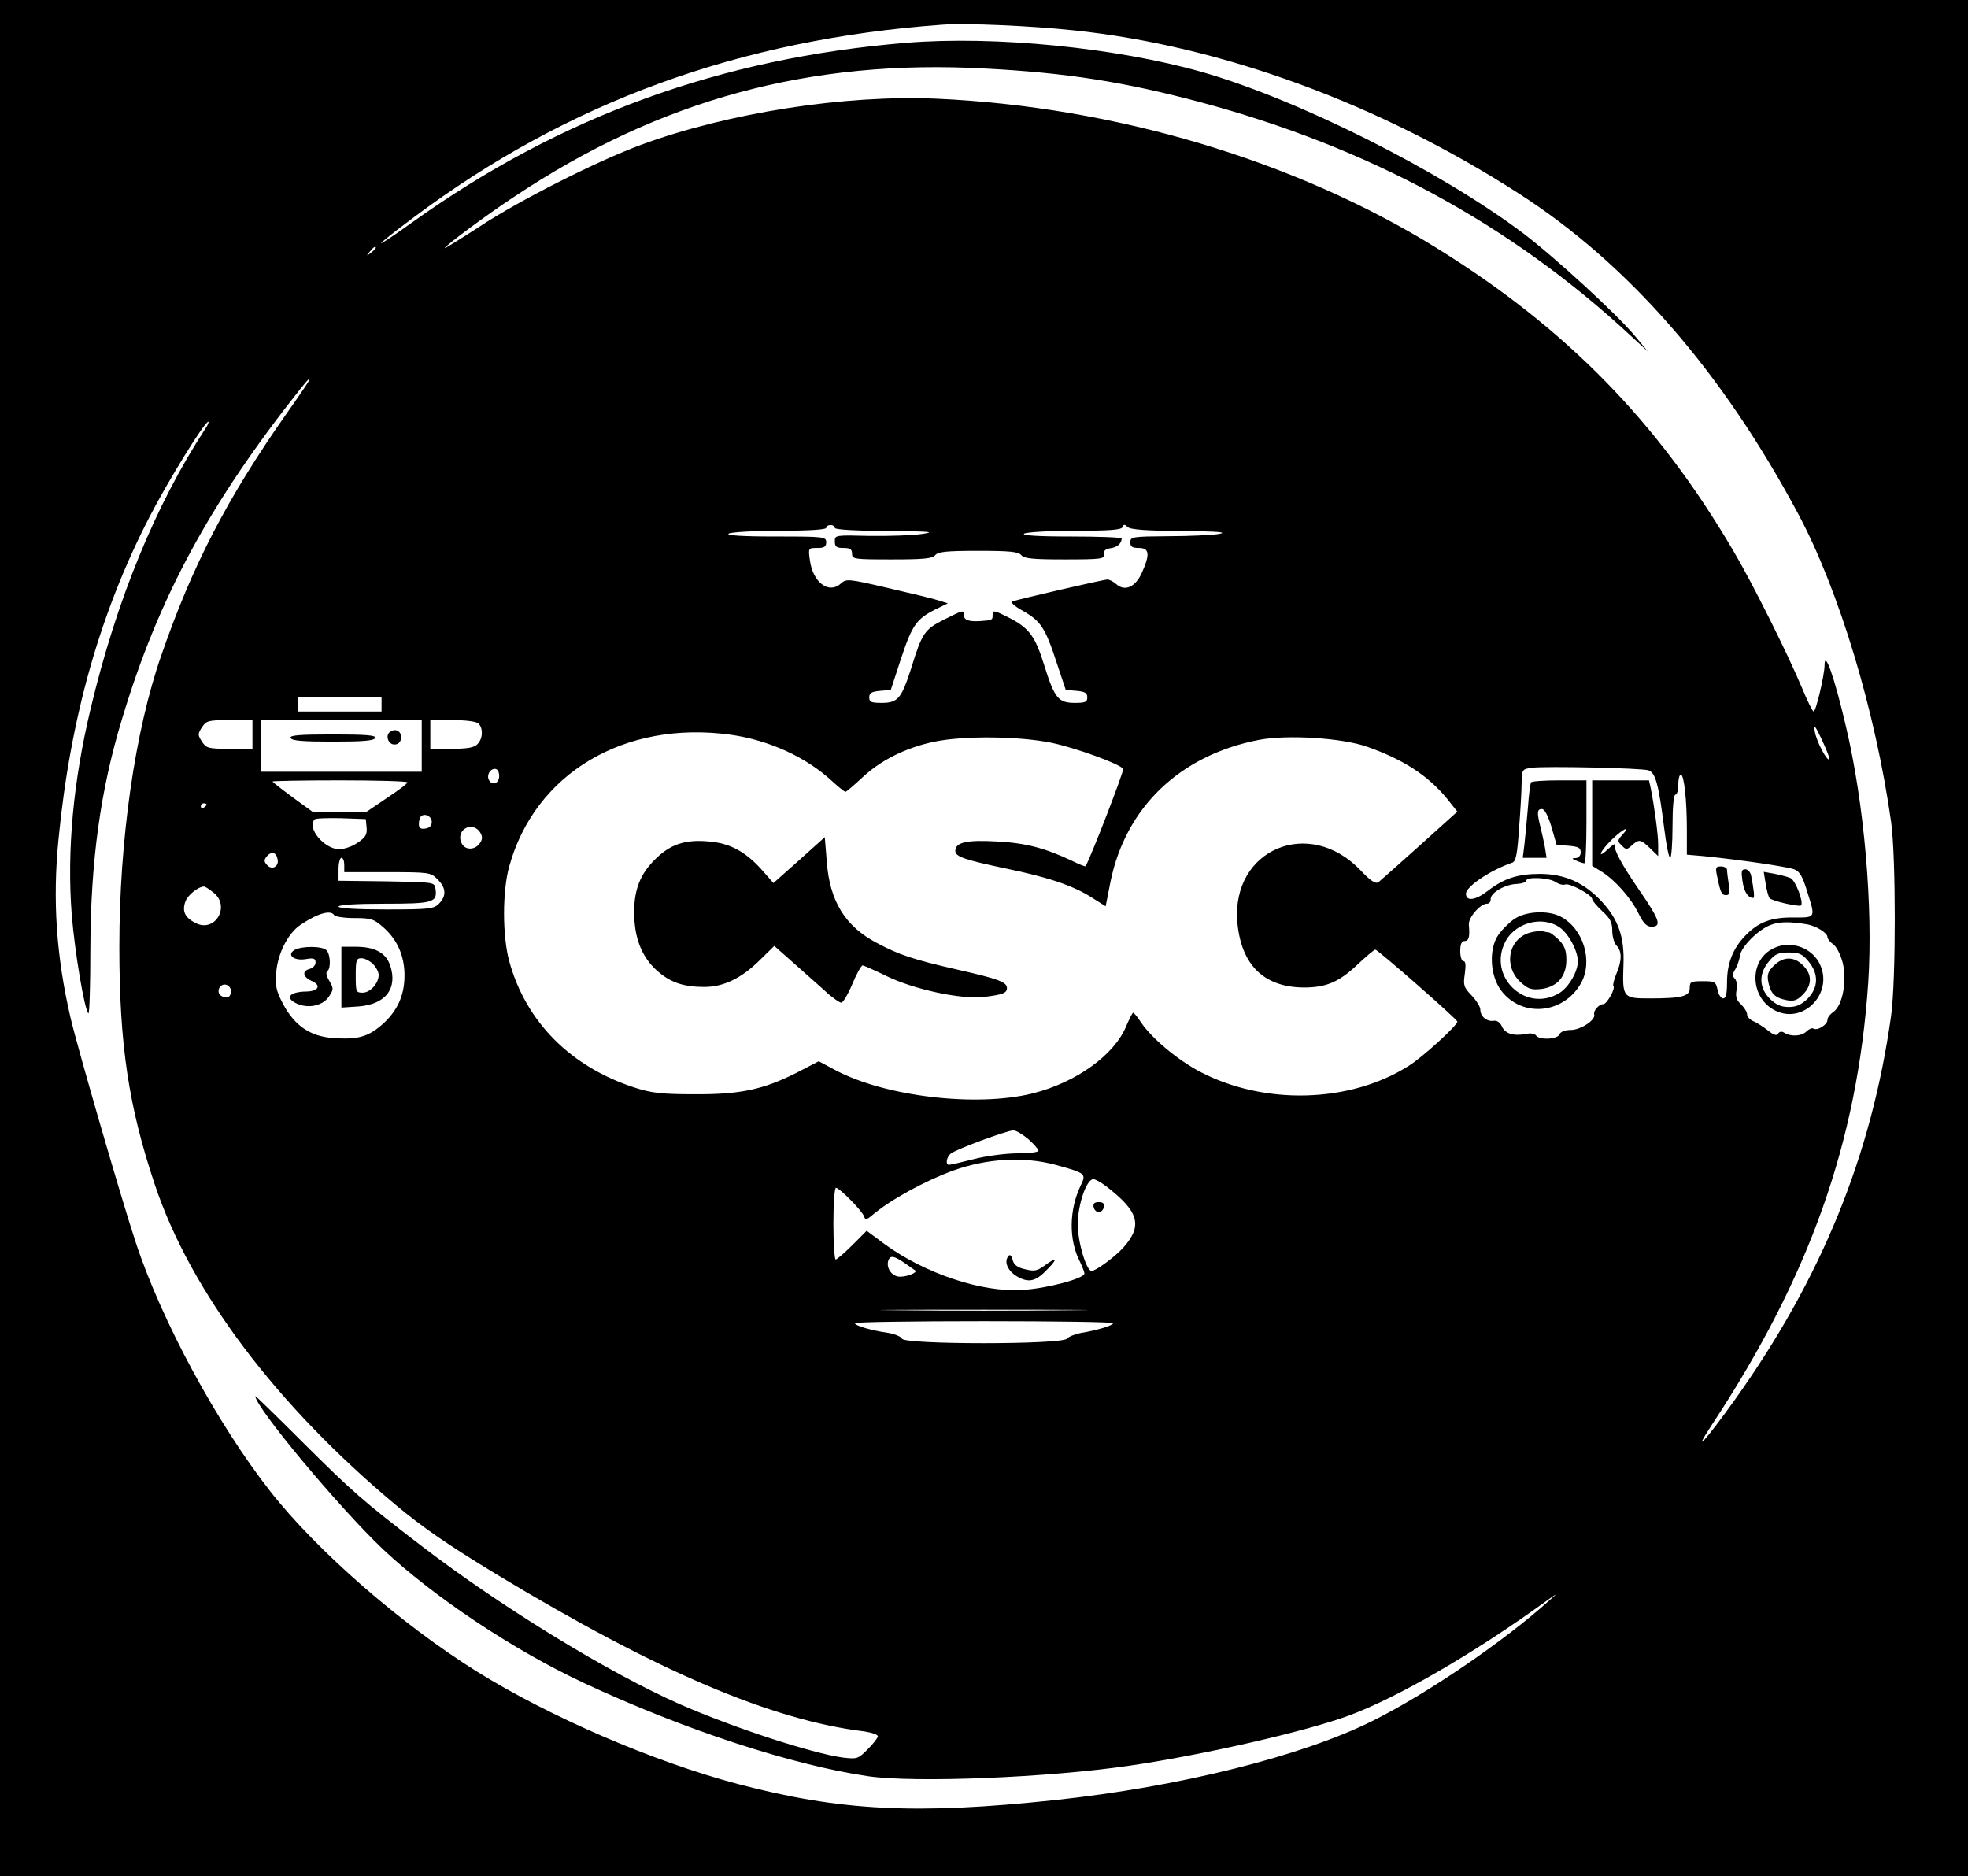 <?xml version="1.0" standalone="no"?>
<!DOCTYPE svg PUBLIC "-//W3C//DTD SVG 20010904//EN"
 "http://www.w3.org/TR/2001/REC-SVG-20010904/DTD/svg10.dtd">
<svg version="1.0" xmlns="http://www.w3.org/2000/svg"
 width="686pt" height="654pt" viewBox="0 0 686 654"
 preserveAspectRatio="xMidYMid meet">

<g transform="translate(0,654) scale(0.1,-0.1)"
fill="#000000" stroke="none">
<path d="M0 3270 l0 -3270 3430 0 3430 0 0 3270 0 3270 -3430 0 -3430 0 0
-3270z m3745 3164 c514 -54 1064 -256 1550 -569 381 -245 708 -620 973 -1116
143 -267 270 -691 324 -1074 17 -122 17 -552 0 -675 -68 -487 -242 -914 -544
-1338 -103 -144 -154 -200 -80 -87 340 516 506 984 544 1537 18 265 -14 630
-78 898 -40 171 -74 267 -74 211 0 -33 -30 -161 -38 -161 -4 0 -22 37 -41 83
-49 117 -173 366 -239 477 -263 449 -584 777 -1035 1056 -491 304 -1119 492
-1742 520 -321 14 -727 -49 -1031 -161 -152 -56 -425 -194 -561 -284 -68 -44
-123 -78 -123 -76 0 7 150 119 245 181 506 337 1029 479 1641 445 284 -15 480
-46 744 -116 589 -157 1085 -426 1504 -815 l60 -55 -45 54 c-63 76 -280 275
-391 359 -290 218 -785 466 -1118 561 -300 85 -721 127 -1030 102 -647 -53
-1206 -256 -1723 -626 -147 -105 -144 -94 6 18 537 402 1136 620 1842 671 83
6 311 -4 460 -20z m-2435 -758 c0 -2 -8 -10 -17 -17 -16 -13 -17 -12 -4 4 13
16 21 21 21 13z m-236 -468 c-4 -7 -37 -56 -74 -108 -208 -296 -330 -532 -438
-845 -92 -264 -146 -644 -146 -1015 0 -340 32 -556 124 -830 124 -371 423
-768 840 -1116 96 -80 182 -139 350 -241 559 -338 960 -509 1283 -548 26 -4
47 -11 47 -17 0 -5 -16 -26 -35 -45 -34 -34 -37 -35 -88 -29 -107 15 -375 102
-563 184 -247 108 -626 340 -904 553 -205 157 -242 190 -413 360 -92 92 -167
165 -167 163 0 -39 293 -390 446 -535 176 -165 453 -350 699 -465 349 -163
725 -286 990 -325 164 -24 630 -5 915 37 254 37 612 119 761 174 171 63 438
218 684 396 46 33 47 33 15 5 -155 -140 -427 -326 -617 -420 -247 -123 -673
-229 -1103 -275 -488 -52 -753 -38 -1109 56 -291 77 -654 233 -909 392 -264
165 -556 419 -720 628 -185 236 -379 594 -469 868 -50 151 -203 679 -227 782
-50 215 -63 412 -42 623 41 423 145 790 317 1123 66 128 192 332 205 332 3 0
-1 -11 -10 -24 -174 -266 -310 -598 -400 -976 -61 -255 -83 -495 -66 -718 11
-132 44 -329 58 -344 4 -4 7 97 7 225 1 306 35 554 111 803 127 422 306 752
623 1151 27 34 38 43 25 21z m1836 -508 c0 -6 68 -10 183 -11 149 -1 171 -3
122 -10 -33 -5 -115 -8 -183 -7 -121 3 -122 3 -122 -19 0 -19 6 -23 30 -23 23
0 30 -4 30 -20 0 -19 7 -20 139 -20 111 0 141 3 151 15 10 12 40 15 150 15
110 0 140 -3 150 -15 10 -12 40 -15 152 -15 127 0 139 2 136 18 -2 12 5 18 22
21 24 3 39 16 40 34 0 4 -80 7 -177 7 -119 0 -173 4 -163 10 8 5 88 10 177 10
120 0 163 3 166 13 4 10 7 10 18 0 9 -9 63 -13 189 -14 122 -1 161 -4 130 -10
-25 -4 -105 -8 -177 -8 -126 -1 -133 -2 -133 -21 0 -16 7 -20 30 -20 37 0 39
-23 10 -87 -22 -49 -59 -66 -89 -39 -10 9 -24 16 -31 16 -13 0 -303 -67 -330
-76 -9 -3 4 -16 37 -34 61 -35 77 -59 117 -182 l31 -93 38 -3 c29 -3 37 -7 37
-23 0 -16 -7 -19 -43 -19 -58 0 -71 16 -107 131 -32 103 -53 131 -127 168 -50
25 -53 25 -53 6 0 -16 -1 -17 -45 -20 -39 -2 -55 4 -55 21 0 19 -2 18 -70 -16
-67 -34 -76 -46 -114 -170 -34 -105 -46 -120 -103 -120 -36 0 -43 3 -43 19 0
16 8 20 38 23 l37 3 35 107 c39 118 54 140 119 173 l45 22 -35 11 c-19 6 -98
25 -176 43 -137 32 -143 32 -162 15 -42 -38 -98 4 -108 82 -6 42 -5 42 26 42
24 0 31 4 31 20 0 19 -7 20 -177 20 -119 0 -173 4 -163 10 8 5 88 10 178 10
101 0 162 4 162 10 0 6 7 10 15 10 8 0 15 -4 15 -10z m-1580 -615 l0 -25 -145
0 -145 0 0 25 0 25 145 0 145 0 0 -25z m-450 -105 l0 -50 -80 0 c-74 0 -81 2
-96 25 -15 23 -15 27 0 50 15 23 22 25 96 25 l80 0 0 -50z m590 -40 l0 -90
-280 0 -280 0 0 90 0 90 280 0 280 0 0 -90z m198 78 c17 -17 15 -54 -4 -72
-11 -12 -36 -16 -90 -16 l-74 0 0 50 0 50 78 0 c47 0 83 -5 90 -12z m4709
-125 c-8 -8 -45 62 -51 97 -5 29 0 23 25 -29 16 -35 28 -65 26 -68z m-3830 86
c134 -19 264 -78 356 -164 21 -19 41 -35 44 -35 3 0 30 23 59 50 64 60 151
104 252 125 103 21 294 19 407 -4 86 -18 239 -74 250 -91 4 -7 -117 -319 -131
-339 -2 -2 -22 6 -46 18 -95 45 -163 63 -264 68 -104 6 -144 -3 -144 -33 0
-20 33 -31 175 -61 146 -30 234 -59 300 -101 l49 -31 17 86 c53 260 243 441
517 494 99 19 291 7 378 -24 125 -44 212 -100 279 -182 l35 -44 -131 -118
c-72 -65 -137 -122 -144 -128 -10 -7 -27 4 -63 42 -179 187 -449 73 -429 -180
13 -150 92 -228 232 -229 78 0 123 19 189 82 29 27 56 50 60 50 9 0 286 -243
286 -251 0 -13 -122 -125 -171 -155 -204 -129 -503 -137 -727 -19 -76 40 -165
114 -203 169 -13 20 -26 36 -29 36 -3 0 -13 -21 -24 -46 -41 -101 -175 -197
-326 -235 -197 -49 -515 -11 -688 81 l-58 31 -77 -40 c-117 -59 -197 -76 -357
-75 -110 0 -148 4 -204 22 -226 72 -383 230 -441 442 -24 88 -24 244 0 330 90
325 402 510 772 459z m3199 -124 c25 -8 36 -51 55 -202 7 -57 16 -103 21 -103
4 0 8 50 8 110 0 67 4 110 10 110 6 0 10 16 10 35 0 19 4 35 9 35 11 0 21 -86
21 -192 l0 -87 58 -5 c129 -13 292 -37 316 -46 19 -7 29 -24 45 -76 30 -95 31
-92 -46 -92 -79 1 -124 -16 -170 -64 -43 -45 -63 -96 -63 -163 0 -40 -4 -55
-14 -55 -7 0 -16 14 -19 30 -6 28 -9 30 -52 30 -41 0 -45 -2 -45 -24 0 -29
-28 -36 -141 -36 -92 0 -94 3 -90 117 4 97 -18 159 -77 222 -61 65 -127 94
-212 95 -79 0 -127 -15 -185 -60 -43 -33 -75 -36 -75 -9 0 25 87 83 161 108
13 4 18 29 24 119 5 62 9 134 9 160 1 46 2 47 36 52 50 6 381 -1 406 -9z
m-4006 -20 c0 -25 -23 -35 -35 -15 -10 16 2 40 20 40 9 0 15 -9 15 -25z m-320
-22 c0 -5 -33 -29 -72 -55 l-71 -48 -93 0 -94 0 -70 51 c-38 28 -70 53 -70 55
0 2 106 4 235 4 129 0 235 -3 235 -7z m-700 -77 c0 -3 -4 -8 -10 -11 -5 -3
-10 -1 -10 4 0 6 5 11 10 11 6 0 10 -2 10 -4z m785 -61 c0 -13 -8 -21 -22 -23
-17 -3 -23 2 -23 16 0 10 3 22 7 26 13 13 38 1 38 -19z m-227 -20 c2 -24 -4
-34 -31 -52 -18 -13 -47 -23 -64 -23 -53 0 -115 75 -86 104 4 4 46 5 93 4 l85
-3 3 -30z m396 -17 c8 -13 8 -23 0 -35 -16 -26 -51 -28 -64 -4 -25 47 36 83
64 39z m-706 -95 c4 -25 -22 -37 -38 -17 -10 11 -10 17 0 29 17 20 34 14 38
-12z m232 -18 l0 -25 150 0 c147 0 152 -1 175 -25 30 -29 32 -58 5 -85 -18
-18 -33 -20 -185 -20 -103 0 -165 4 -165 10 0 6 60 10 159 10 171 0 186 4 179
52 -3 23 -4 23 -170 26 l-168 2 0 40 c0 22 5 40 10 40 6 0 10 -11 10 -25z
m4223 -60 c11 -7 25 -11 33 -8 15 6 94 -36 94 -51 0 -5 16 -24 35 -42 28 -25
35 -39 35 -69 0 -20 7 -43 15 -51 19 -20 19 -52 -1 -99 -8 -20 -13 -39 -10
-42 8 -8 -23 -63 -35 -63 -16 0 -36 -24 -32 -36 6 -19 -47 -54 -82 -54 -20 0
-35 -6 -39 -15 -6 -18 -71 -21 -82 -4 -4 6 -19 9 -36 5 -42 -8 -72 1 -83 27
-6 13 -17 21 -28 19 -24 -4 -47 15 -47 39 0 10 -14 32 -30 49 -28 29 -30 36
-24 76 4 30 3 44 -5 44 -6 0 -11 16 -11 35 0 24 5 35 15 35 15 0 19 15 15 57
-2 25 40 73 63 73 8 0 14 7 13 16 -1 22 51 52 92 53 17 1 32 6 32 11 0 15 82
11 103 -5z m-4679 -36 c60 -47 7 -140 -61 -107 -38 19 -49 41 -37 75 8 23 44
52 65 53 4 0 18 -9 33 -21z m421 -79 c3 -5 35 -10 70 -10 58 0 68 -3 101 -32
49 -43 74 -100 74 -168 0 -71 -26 -126 -80 -173 -49 -42 -85 -51 -170 -45 -79
6 -133 43 -173 118 -25 48 -28 63 -24 113 6 65 41 134 84 163 59 40 106 54
118 34z m5135 -32 c32 -6 70 -30 70 -44 0 -6 9 -18 20 -25 11 -8 26 -36 33
-64 16 -63 0 -149 -32 -172 -12 -8 -21 -20 -21 -28 0 -17 -36 -39 -49 -30 -5
3 -16 -2 -24 -10 -17 -17 -54 -19 -77 -5 -9 6 -17 5 -22 -3 -5 -8 -15 -5 -35
11 -15 12 -38 27 -50 32 -13 5 -23 16 -23 24 0 9 -10 24 -21 35 -16 15 -20 27
-16 49 3 17 1 34 -6 41 -9 9 -8 17 2 33 7 12 14 32 16 46 3 31 64 92 107 108
31 12 67 12 128 2z m-5495 -232 c0 -22 -14 -29 -34 -17 -19 12 -6 43 16 39 10
-2 18 -12 18 -22z m2780 -517 c19 -17 35 -35 35 -40 0 -5 -33 -9 -73 -9 -41 0
-109 -9 -152 -20 -43 -11 -82 -20 -87 -20 -13 0 -9 27 6 39 18 15 194 80 218
81 10 0 33 -14 53 -31z m94 -89 c106 -29 108 -31 88 -72 -41 -86 -42 -191 -2
-267 8 -17 15 -35 15 -40 0 -17 -130 -52 -215 -57 -141 -10 -341 57 -482 160
l-62 46 -50 -50 c-28 -28 -54 -50 -58 -50 -4 0 -8 56 -8 125 0 69 4 125 9 125
12 0 92 -81 98 -100 4 -13 9 -12 29 5 61 52 183 119 279 154 118 43 247 51
359 21z m177 -75 c113 -87 128 -136 61 -212 -28 -32 -97 -83 -112 -83 -18 0
-48 100 -48 160 -1 69 30 160 54 160 7 0 27 -11 45 -25z m-703 -267 c18 -13
34 -24 37 -26 10 -7 -26 -22 -53 -22 -28 0 -50 31 -40 58 7 17 19 15 56 -10z
m569 -165 c-160 -2 -424 -2 -585 0 -160 1 -29 2 293 2 322 0 453 -1 292 -2z
m158 -45 c0 -8 -56 -25 -112 -34 -21 -4 -43 -13 -49 -20 -17 -21 -567 -21
-575 0 -3 7 -24 16 -47 20 -57 8 -117 25 -117 34 0 4 202 7 450 7 247 0 450
-3 450 -7z"/>
<path d="M1361 3990 c-19 -11 -9 -45 14 -45 13 0 21 8 23 21 3 23 -17 37 -37
24z"/>
<path d="M1013 3968 c3 -10 41 -13 147 -13 106 0 144 3 148 13 3 9 -31 12
-148 12 -117 0 -151 -3 -147 -12z"/>
<path d="M2786 3542 l-90 -80 -44 50 c-55 60 -108 89 -181 95 -85 8 -138 -11
-192 -67 -55 -56 -74 -119 -67 -214 6 -75 35 -134 85 -175 44 -37 89 -51 158
-51 67 0 129 30 192 92 l52 51 78 -69 c42 -38 93 -82 111 -99 19 -16 39 -30
45 -30 5 0 23 29 38 65 15 36 31 65 36 65 4 0 42 -17 83 -37 96 -47 261 -82
339 -73 67 8 81 14 81 31 0 21 -30 32 -171 64 -158 36 -205 52 -282 93 -111
58 -165 146 -175 284 l-7 85 -89 -80z"/>
<path d="M5337 3813 c-3 -5 -8 -44 -11 -88 -4 -44 -9 -101 -12 -127 l-6 -48
42 0 41 0 -6 38 c-4 20 -11 53 -16 72 -12 48 -11 60 6 60 9 0 21 -23 33 -62
l18 -63 42 -3 c34 -3 42 -7 42 -23 0 -11 -7 -19 -17 -20 -15 0 -15 -2 2 -9 11
-5 23 -9 28 -9 4 -1 7 64 7 144 l0 145 -94 0 c-52 0 -97 -3 -99 -7z"/>
<path d="M5550 3671 l0 -149 34 -21 c46 -29 102 -92 128 -146 17 -34 28 -45
45 -45 36 0 28 24 -40 123 -66 96 -92 145 -88 162 1 6 -9 -1 -23 -14 -41 -39
-30 -9 12 32 40 39 69 52 37 17 -17 -19 -18 -22 -2 -37 15 -16 18 -15 35 0 25
23 31 22 64 -10 l28 -27 0 40 c0 36 -13 131 -26 197 l-6 27 -99 0 -99 0 0
-149z"/>
<path d="M5985 3488 c12 -59 16 -68 32 -68 12 0 14 8 9 38 -3 20 -6 43 -6 50
0 6 -9 12 -21 12 -18 0 -20 -4 -14 -32z"/>
<path d="M6074 3468 c6 -38 19 -57 37 -58 6 0 3 27 -7 78 -2 12 -12 22 -20 22
-14 0 -15 -7 -10 -42z"/>
<path d="M6155 3458 c4 -24 10 -46 14 -49 10 -10 103 -31 109 -25 10 11 -19
86 -36 95 -9 4 -34 11 -55 15 l-39 7 7 -43z"/>
<path d="M5279 3337 c-18 -12 -44 -38 -57 -57 -33 -49 -28 -142 11 -193 72
-95 217 -82 278 26 43 77 8 191 -71 232 -44 23 -121 19 -161 -8z m168 -38 c28
-27 53 -77 53 -110 0 -36 -32 -90 -64 -110 -118 -72 -253 58 -188 180 38 71
142 92 199 40z"/>
<path d="M5332 3289 c-75 -22 -92 -118 -31 -173 27 -24 38 -27 73 -23 55 8 86
44 86 101 0 33 -6 49 -26 70 -15 14 -30 26 -35 26 -4 0 -13 2 -21 4 -7 2 -28
0 -46 -5z"/>
<path d="M1027 3229 c-29 -17 -3 -39 39 -32 28 5 34 2 34 -12 0 -9 -9 -19 -20
-22 -28 -7 -25 -28 6 -42 35 -15 25 -36 -18 -37 -62 -1 -77 -24 -29 -44 40
-16 88 -4 108 27 16 24 16 28 1 54 -10 16 -13 31 -7 34 13 9 11 59 -3 73 -15
15 -86 15 -111 1z"/>
<path d="M1190 3134 l0 -106 60 4 c94 7 137 63 110 143 -15 44 -53 65 -120 65
l-50 0 0 -106z m110 46 c11 -11 20 -28 20 -38 0 -29 -29 -62 -56 -62 -23 0
-24 3 -24 60 0 53 2 60 20 60 11 0 29 -9 40 -20z"/>
<path d="M6185 3236 c-93 -41 -86 -182 11 -222 94 -39 191 63 150 160 -25 61
-101 90 -161 62z m119 -47 c36 -43 35 -91 -3 -130 -22 -21 -39 -29 -66 -29
-27 0 -44 8 -66 29 -38 39 -39 87 -3 130 21 26 33 31 69 31 36 0 48 -5 69 -31z"/>
<path d="M6183 3174 c-20 -20 -24 -31 -19 -57 8 -40 23 -55 63 -63 26 -5 37
-1 57 19 33 33 33 71 1 102 -31 32 -69 32 -102 -1z"/>
<path d="M3517 2164 c-19 -19 -6 -53 28 -73 42 -24 66 -18 109 28 35 36 28 40
-14 9 -25 -18 -35 -20 -67 -12 -27 6 -39 16 -43 32 -3 13 -8 20 -13 16z"/>
<path d="M3812 2333 c2 -10 10 -18 18 -18 8 0 16 8 18 18 2 12 -3 17 -18 17
-15 0 -20 -5 -18 -17z"/>
</g>
</svg>
